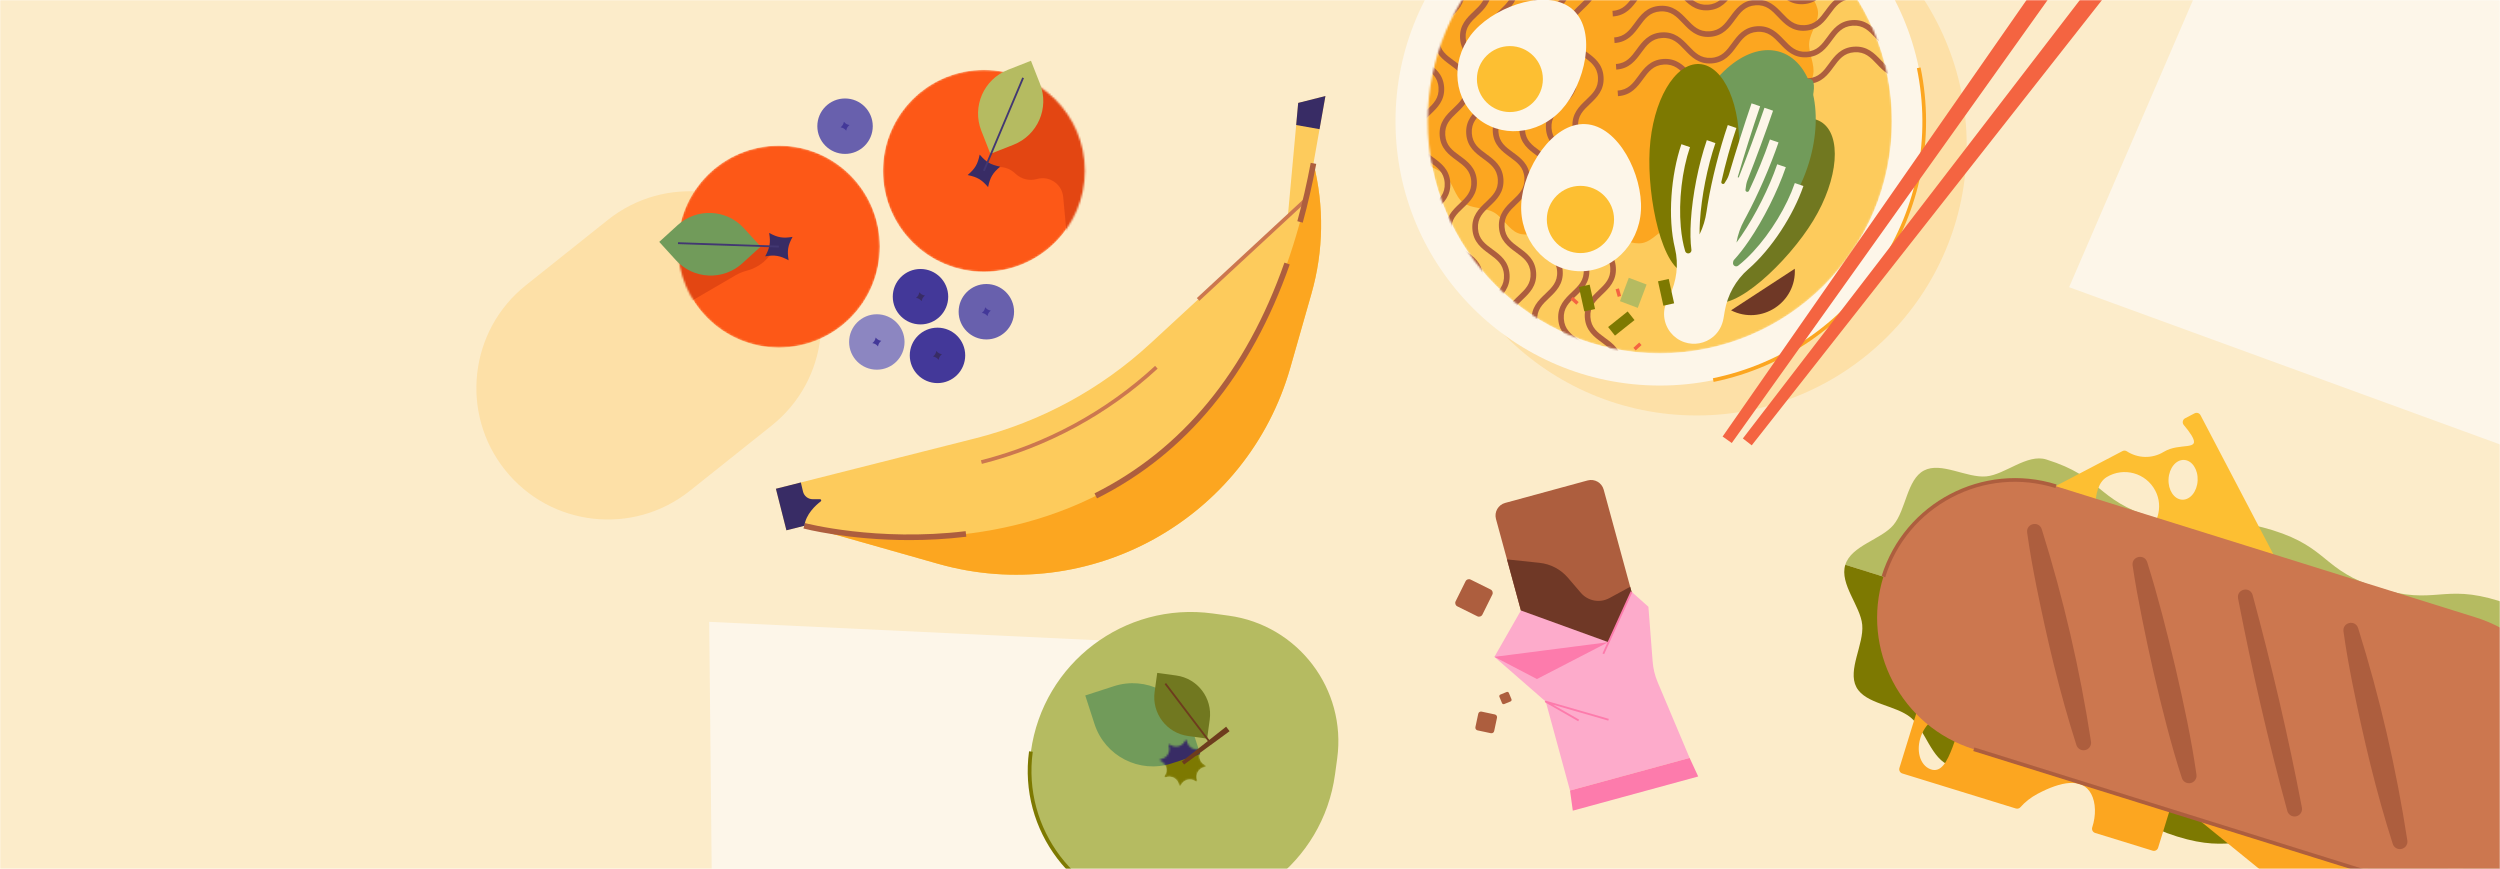 <svg width="1335" height="464" viewBox="0 0 1335 464" fill="none" xmlns="http://www.w3.org/2000/svg">
<g clip-path="url(#clip0_1528_83613)">
<mask id="mask0_1528_83613" style="mask-type:luminance" maskUnits="userSpaceOnUse" x="0" y="0" width="1335" height="465">
<path d="M1335 0H0V464.071H1335V0Z" fill="white"/>
</mask>
<g mask="url(#mask0_1528_83613)">
<path d="M1335 0H0V464.071H1335V0Z" fill="#FCECCA"/>
<path d="M324.567 117.446L280.833 152.311C250.514 176.481 245.53 220.653 269.7 250.971L269.7 250.971C293.87 281.29 338.042 286.274 368.361 262.104L412.094 227.24C442.413 203.069 447.397 158.898 423.227 128.579C399.057 98.261 354.885 93.276 324.567 117.446Z" fill="#FDE0A7"/>
<path d="M1381.75 254.393L1104.91 153.361L1210.15 -90.569L1426.51 -31.134L1381.75 254.393Z" fill="#FDF6E9"/>
<path d="M381.337 593.666L378.716 332.068L614.288 343.231L632.559 541.576L381.337 593.666Z" fill="#FDF6E9"/>
<path d="M647.588 327.596L656.142 328.766C693.174 333.83 719.127 368.007 714.062 405.039L712.892 413.593C706.445 460.728 662.944 493.762 615.809 487.315C574.056 481.605 544.794 443.07 550.505 401.318C556.952 354.183 600.453 321.149 647.588 327.596Z" fill="#B5BB61"/>
<path d="M615.674 488.306C573.413 482.526 543.735 443.442 549.515 401.182L551.496 401.453C545.866 442.621 574.777 480.694 615.945 486.324L615.674 488.306Z" fill="#7D7901"/>
<path d="M579.528 371.38L594.793 366.43C611.958 360.864 630.414 370.282 635.98 387.447L640.93 402.712L625.665 407.662C608.499 413.228 590.044 403.811 584.478 386.645L579.528 371.38Z" fill="#719B5A"/>
<mask id="mask1_1528_83613" style="mask-type:luminance" maskUnits="userSpaceOnUse" x="619" y="395" width="25" height="25">
<path d="M643.493 409.534C643.522 409.529 643.55 409.525 643.579 409.52C644.026 409.45 644.109 408.843 643.698 408.656C643.671 408.644 643.644 408.631 643.618 408.619C640.53 407.206 639.513 403.333 641.509 400.586C641.526 400.562 641.543 400.539 641.56 400.515C641.826 400.149 641.456 399.661 641.032 399.82C641.005 399.83 640.978 399.84 640.95 399.85C637.768 401.035 634.31 399.015 633.778 395.661C633.773 395.633 633.769 395.604 633.764 395.575C633.694 395.128 633.087 395.045 632.9 395.457C632.888 395.483 632.875 395.51 632.863 395.536C631.45 398.624 627.577 399.641 624.83 397.646C624.806 397.629 624.783 397.611 624.759 397.594C624.394 397.328 623.905 397.698 624.064 398.122C624.074 398.149 624.084 398.177 624.094 398.204C625.279 401.387 623.259 404.844 619.906 405.376C619.877 405.381 619.848 405.385 619.819 405.39C619.372 405.46 619.289 406.067 619.701 406.255C619.727 406.267 619.754 406.279 619.78 406.291C622.868 407.704 623.885 411.577 621.89 414.324C621.873 414.348 621.855 414.372 621.838 414.395C621.572 414.761 621.942 415.249 622.366 415.09C622.393 415.08 622.421 415.07 622.448 415.06C625.631 413.875 629.088 415.895 629.62 419.249C629.625 419.278 629.629 419.306 629.634 419.335C629.704 419.782 630.311 419.865 630.499 419.454C630.511 419.427 630.523 419.4 630.535 419.374C631.948 416.286 635.821 415.269 638.568 417.265C638.592 417.282 638.616 417.299 638.639 417.316C639.005 417.582 639.493 417.212 639.334 416.788C639.324 416.761 639.314 416.734 639.304 416.706C638.12 413.524 640.139 410.066 643.493 409.534Z" fill="white"/>
</mask>
<g mask="url(#mask1_1528_83613)">
<path d="M643.493 409.534C643.522 409.529 643.55 409.525 643.579 409.52C644.026 409.45 644.109 408.843 643.698 408.656C643.671 408.644 643.644 408.631 643.618 408.619C640.53 407.206 639.513 403.333 641.509 400.586C641.526 400.562 641.543 400.539 641.56 400.515C641.826 400.149 641.456 399.661 641.032 399.82C641.005 399.83 640.978 399.84 640.95 399.85C637.768 401.035 634.31 399.015 633.778 395.661C633.773 395.633 633.769 395.604 633.764 395.575C633.694 395.128 633.087 395.045 632.9 395.457C632.888 395.483 632.875 395.51 632.863 395.536C631.45 398.624 627.577 399.641 624.83 397.646C624.806 397.629 624.783 397.611 624.759 397.594C624.394 397.328 623.905 397.698 624.064 398.122C624.074 398.149 624.084 398.177 624.094 398.204C625.279 401.387 623.259 404.844 619.906 405.376C619.877 405.381 619.848 405.385 619.819 405.39C619.372 405.46 619.289 406.067 619.701 406.255C619.727 406.267 619.754 406.279 619.78 406.291C622.868 407.704 623.885 411.577 621.89 414.324C621.873 414.348 621.855 414.372 621.838 414.395C621.572 414.761 621.942 415.249 622.366 415.09C622.393 415.08 622.421 415.07 622.448 415.06C625.631 413.875 629.088 415.895 629.62 419.249C629.625 419.278 629.629 419.306 629.634 419.335C629.704 419.782 630.311 419.865 630.499 419.454C630.511 419.427 630.523 419.4 630.535 419.374C631.948 416.286 635.821 415.269 638.568 417.265C638.592 417.282 638.616 417.299 638.639 417.316C639.005 417.582 639.493 417.212 639.334 416.788C639.324 416.761 639.314 416.734 639.304 416.706C638.12 413.524 640.139 410.066 643.493 409.534Z" fill="#7D7901"/>
<path d="M579.528 371.38L594.793 366.43C611.958 360.864 630.414 370.282 635.98 387.447L640.93 402.712L625.665 407.662C608.499 413.228 590.044 403.811 584.478 386.645L579.528 371.38Z" fill="#382C65"/>
</g>
<path d="M631.094 406.659L654.755 388.04L656.592 390.459L632.304 408.251L631.094 406.659Z" fill="#6D3C1D"/>
<path d="M617.956 359.326L628.12 360.716C639.549 362.279 647.559 372.827 645.996 384.256L644.605 394.42L634.442 393.03C623.013 391.466 615.003 380.918 616.566 369.489L617.956 359.326Z" fill="#717820"/>
<path d="M622.683 364.723L621.887 365.328L646.166 397.3L646.962 396.695L622.683 364.723Z" fill="#6D3C1D"/>
<mask id="mask2_1528_83613" style="mask-type:luminance" maskUnits="userSpaceOnUse" x="471" y="37" width="109" height="109">
<path d="M525.395 145.147C555.169 145.147 579.306 121.01 579.306 91.236C579.306 61.462 555.169 37.326 525.395 37.326C495.621 37.326 471.485 61.462 471.485 91.236C471.485 121.01 495.621 145.147 525.395 145.147Z" fill="white"/>
</mask>
<g mask="url(#mask2_1528_83613)">
<path d="M525.395 145.147C555.169 145.147 579.306 121.01 579.306 91.236C579.306 61.462 555.169 37.326 525.395 37.326C495.621 37.326 471.485 61.462 471.485 91.236C471.485 121.01 495.621 145.147 525.395 145.147Z" fill="#FD5817"/>
<path d="M552.928 26.498L524.487 93.33L526.238 91.898C530.762 88.201 537.302 88.34 541.665 92.226L542.577 93.037C545.617 95.745 549.832 96.709 553.747 95.59C560.378 93.696 567.1 98.291 567.741 105.157L570.016 129.532L593 82.97L567.441 30.464L552.928 26.498Z" fill="#E34612"/>
</g>
<path d="M538.19 37.293L550.533 32.445L555.381 44.788C560.441 57.671 554.09 72.239 541.207 77.299L528.864 82.147L524.016 69.804C518.956 56.921 525.307 42.353 538.19 37.293Z" fill="#B5BB61"/>
<path d="M534.076 88.991C530.064 92.436 528.708 94.738 527.641 99.917C524.196 95.905 521.894 94.549 516.715 93.482C520.727 90.037 522.082 87.735 523.15 82.556C526.595 86.568 528.897 87.924 534.076 88.991Z" fill="#382C65"/>
<path d="M545.876 41.362L524.931 91.04L525.853 91.429L546.797 41.751L545.876 41.362Z" fill="#423772"/>
<mask id="mask3_1528_83613" style="mask-type:luminance" maskUnits="userSpaceOnUse" x="362" y="77" width="108" height="109">
<path d="M415.923 185.597C445.697 185.597 469.834 161.46 469.834 131.686C469.834 101.913 445.697 77.776 415.923 77.776C386.15 77.776 362.013 101.913 362.013 131.686C362.013 161.46 386.15 185.597 415.923 185.597Z" fill="white"/>
</mask>
<g mask="url(#mask3_1528_83613)">
<path d="M415.924 185.597C445.697 185.597 469.834 161.46 469.834 131.686C469.834 101.913 445.697 77.776 415.924 77.776C386.15 77.776 362.013 101.913 362.013 131.686C362.013 161.46 386.15 185.597 415.924 185.597Z" fill="#FD5817"/>
<path d="M358.048 167.242L392.828 146.98C394.652 145.917 396.616 145.114 398.663 144.594C405.472 142.864 411.096 138.078 413.893 131.633L413.9 131.617L344.576 128.601L358.048 167.242Z" fill="#E34612"/>
</g>
<path d="M360.964 138.974L352.033 129.172L361.835 120.241C372.065 110.918 387.94 111.655 397.263 121.886L406.195 131.688L396.393 140.619C386.162 149.942 370.287 149.205 360.964 138.974Z" fill="#719B5A"/>
<path d="M410.729 124.378C415.379 126.897 418.013 127.343 423.232 126.492C420.713 131.142 420.267 133.776 421.118 138.995C416.468 136.476 413.834 136.03 408.615 136.881C411.134 132.231 411.58 129.597 410.729 124.378Z" fill="#382C65"/>
<path d="M362.059 129.348L362.025 130.347L415.906 132.186L415.941 131.187L362.059 129.348Z" fill="#423772"/>
<path d="M491.544 173.241C499.719 173.241 506.346 166.614 506.346 158.439C506.346 150.264 499.719 143.636 491.544 143.636C483.369 143.636 476.741 150.264 476.741 158.439C476.741 166.614 483.369 173.241 491.544 173.241Z" fill="#433899"/>
<path d="M493.927 157.822C492.826 158.768 492.454 159.4 492.16 160.822C491.215 159.721 490.582 159.349 489.16 159.055C490.262 158.11 490.634 157.477 490.927 156.055C491.873 157.157 492.505 157.529 493.927 157.822Z" fill="#382C65"/>
<path d="M500.619 204.577C508.794 204.577 515.422 197.95 515.422 189.775C515.422 181.6 508.794 174.972 500.619 174.972C492.444 174.972 485.817 181.6 485.817 189.775C485.817 197.95 492.444 204.577 500.619 204.577Z" fill="#433899"/>
<path d="M503.003 189.158C501.901 190.104 501.529 190.736 501.236 192.158C500.29 191.057 499.658 190.684 498.236 190.391C499.337 189.445 499.709 188.813 500.003 187.391C500.948 188.493 501.581 188.865 503.003 189.158Z" fill="#382C65"/>
<path d="M468.222 197.415C476.397 197.415 483.025 190.787 483.025 182.612C483.025 174.437 476.397 167.81 468.222 167.81C460.047 167.81 453.42 174.437 453.42 182.612C453.42 190.787 460.047 197.415 468.222 197.415Z" fill="#8C86C1"/>
<path d="M470.606 181.996C469.504 182.942 469.132 183.574 468.839 184.996C467.893 183.894 467.261 183.522 465.839 183.229C466.94 182.283 467.312 181.651 467.606 180.229C468.551 181.33 469.184 181.703 470.606 181.996Z" fill="#433899"/>
<path d="M526.711 181.266C534.886 181.266 541.514 174.638 541.514 166.463C541.514 158.288 534.886 151.661 526.711 151.661C518.536 151.661 511.909 158.288 511.909 166.463C511.909 174.638 518.536 181.266 526.711 181.266Z" fill="#6860AD"/>
<path d="M529.095 165.847C527.993 166.793 527.621 167.425 527.328 168.847C526.382 167.745 525.75 167.373 524.328 167.08C525.429 166.134 525.801 165.502 526.095 164.08C527.04 165.181 527.673 165.554 529.095 165.847Z" fill="#433899"/>
<path d="M451.255 82.19C459.431 82.19 466.058 75.562 466.058 67.387C466.058 59.212 459.431 52.585 451.255 52.585C443.08 52.585 436.453 59.212 436.453 67.387C436.453 75.562 443.08 82.19 451.255 82.19Z" fill="#6860AD"/>
<path d="M453.639 66.771C452.537 67.716 452.165 68.349 451.872 69.771C450.926 68.669 450.294 68.297 448.872 68.004C449.974 67.058 450.346 66.426 450.639 65.004C451.585 66.105 452.217 66.478 453.639 66.771Z" fill="#433899"/>
<path d="M1389.59 427.878C1389.47 427.842 1389.35 427.804 1389.22 427.764L1390.7 428.227C1393.91 417.959 1382.58 406.212 1381.67 396.126C1380.72 385.67 1389.62 372.076 1384.82 362.921C1380.02 353.766 1363.78 353.337 1355.73 346.606C1347.96 340.113 1344.75 324.111 1334.48 320.902C1304.26 311.458 1300.48 323.542 1270.26 314.099C1240.04 304.655 1243.82 292.571 1213.6 283.128C1183.38 273.686 1179.6 285.769 1149.39 276.327C1119.17 266.885 1122.94 254.801 1092.72 245.358C1082.46 242.15 1070.71 253.48 1060.62 254.393C1050.17 255.338 1036.57 246.445 1027.42 251.241C1018.26 256.036 1017.83 272.276 1011.1 280.332C1004.61 288.105 988.609 291.311 985.4 301.579" fill="#B5BB61"/>
<path d="M985.4 301.579C982.191 311.847 993.522 323.594 994.434 333.68C995.38 344.136 986.487 357.73 991.282 366.885C996.078 376.04 1012.32 376.469 1020.37 383.2C1028.15 389.692 1031.35 405.695 1041.62 408.904C1071.84 418.347 1075.62 406.264 1105.84 415.707C1136.06 425.151 1132.28 437.234 1162.51 446.678C1192.72 456.12 1196.5 444.036 1226.72 453.478C1256.93 462.921 1253.16 475.005 1283.38 484.447C1293.64 487.656 1305.39 476.325 1315.48 475.413C1325.93 474.467 1339.53 483.361 1348.68 478.565C1357.84 473.769 1358.27 457.53 1365 449.473C1371.49 441.701 1387.49 438.495 1390.7 428.227" fill="#7D7901"/>
<path d="M1090.23 347.705C1103.53 351.862 1113.34 358.358 1110.3 368.098C1108.73 373.121 1104.05 378.02 1098.06 381.022C1096.88 381.615 1096.39 383.044 1097.01 384.215L1111.92 412.681C1112.52 413.83 1113.94 414.273 1115.09 413.671L1238.98 348.77C1240.13 348.168 1240.57 346.749 1239.97 345.601L1175.07 221.705C1174.47 220.556 1173.05 220.113 1171.9 220.714L1166.84 223.366C1165.5 224.065 1165.17 225.827 1166.15 226.971C1167.89 229.002 1169.31 230.897 1170.25 232.453C1175.56 241.169 1164.13 235.997 1155.42 241.305C1149.13 245.133 1141.47 244.749 1135.69 240.972C1135 240.52 1134.11 240.51 1133.38 240.893L1048.01 285.615C1046.86 286.217 1046.41 287.636 1047.02 288.785L1076.45 344.976C1076.87 345.778 1077.71 346.284 1078.62 346.231C1082.31 346.014 1086.26 346.465 1090.23 347.705ZM1107.04 309.32C1106.34 311.585 1102.97 312.549 1099.53 311.473C1096.09 310.397 1093.87 307.689 1094.58 305.425C1095.29 303.16 1098.65 302.196 1102.09 303.272C1105.53 304.348 1107.75 307.055 1107.04 309.32ZM1215.72 319.333C1213.51 326.399 1208.49 331.117 1204.5 329.872C1200.52 328.626 1199.07 321.889 1201.28 314.823C1203.49 307.757 1210.42 306.674 1214.4 307.919C1218.39 309.165 1217.92 312.268 1215.72 319.333ZM1166.27 245.604C1170.57 245.807 1173.82 250.724 1173.54 256.586C1173.26 262.448 1169.56 267.035 1165.27 266.831C1160.98 266.628 1157.72 261.711 1158 255.849C1158.28 249.988 1161.98 245.401 1166.27 245.604ZM1123.5 289.195C1118.19 280.479 1116.23 260.089 1124.95 254.782C1134.02 249.258 1145.96 252.475 1150.95 262.046C1155.47 270.698 1152.13 281.444 1143.82 286.559C1135.27 291.817 1128.74 297.794 1123.5 289.195ZM1059.2 297.842C1056.73 292.3 1060.87 285.073 1068.44 281.701C1076 278.329 1084.14 280.089 1086.61 285.631C1089.08 291.173 1083.48 294.546 1075.91 297.917C1068.34 301.29 1061.67 303.385 1059.2 297.842ZM1166.73 360.019C1172.04 368.736 1169.28 380.104 1160.56 385.411C1151.85 390.719 1134.51 386.089 1129.2 377.373C1123.89 368.657 1126.65 357.289 1135.37 351.981C1144.09 346.674 1161.43 351.303 1166.73 360.019Z" fill="#FDBF32"/>
<path d="M1224.55 464.623C1238.41 463.187 1249.99 465.28 1251.04 475.431C1251.58 480.664 1249.22 487.015 1244.9 492.139C1244.05 493.15 1244.17 494.654 1245.2 495.488L1270.14 515.748C1271.15 516.565 1272.62 516.412 1273.44 515.406L1361.62 406.84C1362.44 405.833 1362.29 404.355 1361.28 403.537L1252.71 315.356C1251.71 314.539 1250.23 314.692 1249.41 315.699L1245.81 320.134C1244.86 321.304 1245.24 323.056 1246.6 323.72C1249 324.898 1251.05 326.078 1252.54 327.133C1260.85 333.044 1248.31 332.807 1242.4 341.126C1238.14 347.127 1230.95 349.8 1224.15 348.612C1223.34 348.47 1222.52 348.812 1221.99 349.453L1161.23 424.264C1160.41 425.271 1160.57 426.75 1161.57 427.567L1210.81 467.56C1211.51 468.131 1212.49 468.263 1213.3 467.857C1216.6 466.2 1220.41 465.052 1224.55 464.623ZM1224.83 422.719C1225.08 425.078 1222.37 427.293 1218.78 427.665C1215.19 428.036 1212.09 426.424 1211.84 424.064C1211.6 421.704 1214.31 419.49 1217.89 419.118C1221.48 418.747 1224.59 420.358 1224.83 422.719ZM1328.62 388.988C1329.38 396.351 1326.63 402.669 1322.48 403.099C1318.33 403.53 1314.34 397.909 1313.58 390.546C1312.82 383.183 1318.75 379.452 1322.9 379.022C1327.06 378.591 1327.86 381.625 1328.62 388.988ZM1254.07 340.787C1258.1 339.278 1263.03 342.51 1265.09 348.005C1267.15 353.499 1265.56 359.177 1261.53 360.685C1257.51 362.194 1252.58 358.962 1250.52 353.468C1248.46 347.973 1250.05 342.296 1254.07 340.787ZM1232 397.729C1223.68 391.819 1213.82 373.863 1219.73 365.544C1225.88 356.887 1238.13 355.124 1246.5 361.943C1254.06 368.107 1255.24 379.299 1249.62 387.281C1243.85 395.488 1240.21 403.561 1232 397.729ZM1176.34 431.075C1171.89 426.958 1172.83 418.686 1178.45 412.598C1184.07 406.51 1192.24 404.912 1196.7 409.028C1201.16 413.144 1197.35 418.454 1191.73 424.542C1186.1 430.63 1180.8 435.191 1176.34 431.075ZM1299.7 445.714C1308.01 451.625 1309.97 463.16 1304.06 471.479C1298.15 479.798 1280.39 482.396 1272.07 476.485C1263.75 470.574 1261.79 459.039 1267.71 450.72C1273.62 442.401 1291.38 439.804 1299.7 445.714Z" fill="#FCA620"/>
<path d="M1088.11 423.873C1100.43 417.361 1111.95 414.977 1116.72 423.999C1119.18 428.651 1119.35 435.426 1117.26 441.791C1116.85 443.048 1117.53 444.399 1118.79 444.788L1149.5 454.261C1150.73 454.643 1152.05 453.948 1152.43 452.709L1193.66 319.058C1194.04 317.819 1193.35 316.505 1192.11 316.123L1058.46 274.894C1057.22 274.512 1055.9 275.207 1055.52 276.446L1053.84 281.906C1053.39 283.346 1054.4 284.827 1055.91 284.937C1058.57 285.134 1060.92 285.461 1062.69 285.885C1072.62 288.259 1060.89 292.725 1058.52 302.65C1056.81 309.81 1051.14 314.975 1044.39 316.413C1043.58 316.585 1042.95 317.211 1042.7 318L1014.29 410.097C1013.91 411.336 1014.61 412.65 1015.84 413.032L1076.46 431.731C1077.33 431.998 1078.28 431.755 1078.88 431.076C1081.32 428.306 1084.43 425.816 1088.11 423.873ZM1072.71 384.898C1073.82 386.996 1072.13 390.063 1068.94 391.748C1065.76 393.433 1062.27 393.098 1061.16 391.001C1060.05 388.903 1061.74 385.836 1064.93 384.151C1068.12 382.466 1071.6 382.801 1072.71 384.898ZM1156.38 314.83C1159.84 321.375 1159.65 328.262 1155.96 330.213C1152.26 332.164 1146.47 328.441 1143.01 321.896C1139.55 315.351 1143.66 309.673 1147.35 307.722C1151.04 305.771 1152.92 308.285 1156.38 314.83ZM1069.22 297.975C1072.39 295.072 1078.17 296.227 1082.13 300.554C1086.1 304.881 1086.74 310.741 1083.58 313.644C1080.41 316.547 1074.63 315.392 1070.66 311.065C1066.7 306.738 1066.05 300.877 1069.22 297.975ZM1070.02 359.041C1060.1 356.667 1044.24 343.695 1046.62 333.77C1049.09 323.442 1059.78 317.233 1070.1 320.43C1079.42 323.32 1084.69 333.262 1082.46 342.765C1080.18 352.534 1079.81 361.384 1070.02 359.041ZM1030.86 410.767C1025.18 408.614 1022.97 400.588 1025.91 392.841C1028.85 385.093 1035.83 380.557 1041.5 382.71C1047.18 384.862 1045.62 391.212 1042.68 398.96C1039.74 406.708 1036.53 412.919 1030.86 410.767ZM1150.74 378.256C1160.67 380.63 1166.79 390.6 1164.42 400.525C1162.04 410.45 1146.54 419.495 1136.61 417.121C1126.69 414.747 1120.57 404.777 1122.94 394.852C1125.32 384.927 1140.82 375.882 1150.74 378.256Z" fill="#FCA620"/>
<path d="M1370.35 421.869L1370.35 421.869C1382.47 383.087 1360.86 341.824 1322.08 329.706L1097.91 259.659C1059.13 247.54 1017.87 269.155 1005.75 307.937C993.628 346.719 1015.24 387.981 1054.02 400.1L1278.19 470.147C1316.97 482.265 1358.24 460.65 1370.35 421.869Z" fill="#CC774F"/>
<path d="M1300.22 474.532C1292.75 474.532 1285.23 473.395 1277.89 471.101L1053.73 401.054L1054.32 399.145L1278.49 469.192C1296.99 474.973 1316.64 473.204 1333.81 464.21C1350.98 455.215 1363.62 440.073 1369.4 421.571L1371.31 422.167C1365.37 441.178 1352.38 456.739 1334.74 465.981C1323.9 471.656 1312.11 474.532 1300.22 474.532Z" fill="#AD5E3E"/>
<path d="M1006.7 308.235L1004.79 307.639C1017.06 268.393 1058.96 246.443 1098.21 258.705L1097.61 260.614C1079.11 254.832 1059.46 256.602 1042.29 265.596C1025.12 274.591 1012.48 289.733 1006.7 308.235Z" fill="#AD5E3E"/>
<path d="M1090.28 282.533C1101.91 319.649 1110.71 357.639 1116.61 396.084C1116.91 398.282 1115.37 400.309 1113.18 400.612C1111.22 400.881 1109.41 399.698 1108.81 397.891C1099.9 370.097 1093.22 341.689 1087.45 313.103C1085.56 303.57 1083.82 294.003 1082.49 284.34C1081.92 279.527 1088.67 277.943 1090.28 282.533Z" fill="#AD5E3E"/>
<path d="M1259.21 335.319C1270.84 372.435 1279.63 410.425 1285.53 448.87C1285.84 451.067 1284.3 453.095 1282.1 453.398C1280.15 453.667 1278.33 452.484 1277.74 450.677C1268.83 422.882 1262.15 394.475 1256.37 365.889C1254.49 356.356 1252.74 346.789 1251.41 337.126C1250.85 332.312 1257.6 330.73 1259.21 335.319Z" fill="#AD5E3E"/>
<path d="M1146.59 300.128C1152.43 318.698 1157.17 337.541 1161.66 356.462C1166.07 375.406 1170.16 394.4 1172.92 413.679C1173.22 415.876 1171.69 417.906 1169.49 418.213C1167.54 418.487 1165.71 417.301 1165.12 415.486C1162.09 406.219 1159.45 396.858 1156.98 387.459C1152.06 368.66 1147.75 349.713 1143.93 330.66C1142.02 321.129 1140.23 311.574 1138.8 301.935C1138.17 297.083 1145.01 295.474 1146.59 300.128Z" fill="#AD5E3E"/>
<path d="M1202.9 317.724C1213.03 355.252 1221.94 393.093 1229.22 431.275C1229.63 433.449 1228.19 435.539 1226.02 435.944C1223.97 436.326 1221.99 435.052 1221.43 433.081C1211.17 395.59 1202.52 357.689 1195.11 319.531C1194.29 314.538 1201.4 312.844 1202.9 317.724Z" fill="#AD5E3E"/>
<path d="M700.343 156.709L689.018 196.385C665.951 277.181 581.823 324.018 500.994 301.084L429.533 280.801L429.467 280.784L429.45 280.78L419.948 283.182L414.333 261L427.652 257.633L520.852 234.064C555.732 225.239 587.853 207.823 614.294 183.427L687.684 115.682L692.16 66.758L693.23 54.96L707.777 51.275L704.63 68.984L701.394 87.237C707.175 110.079 706.807 134.057 700.343 156.709Z" fill="#FDCB5C"/>
<path d="M524.305 247.718L523.814 245.779C558.416 237.027 590.579 219.599 616.824 195.38L618.181 196.85C591.69 221.295 559.229 238.885 524.305 247.718Z" fill="#CC774F"/>
<path d="M695.89 106.575L639.105 159.167L640.465 160.634L697.25 108.043L695.89 106.575Z" fill="#CC774F"/>
<path d="M692.157 66.761L693.232 54.956L707.779 51.277L704.634 68.984L692.157 66.761Z" fill="#382C65"/>
<path d="M700.343 156.709L689.018 196.385C665.951 277.181 581.823 324.018 500.994 301.084L429.466 280.784L429.45 280.78L429.444 280.77C429.444 280.77 653.746 340.612 701.394 87.237C707.175 110.078 706.807 134.057 700.343 156.709Z" fill="#FCA620"/>
<path d="M695.664 118.91L692.771 118.116C695.492 108.2 697.897 97.718 699.92 86.96L702.868 87.514C700.83 98.352 698.406 108.915 695.664 118.91Z" fill="#AD5E3E"/>
<path d="M585.805 266.135L584.461 263.453C631.303 239.983 665.426 198.529 685.882 140.241L688.713 141.234C667.99 200.282 633.367 242.305 585.805 266.135Z" fill="#AD5E3E"/>
<path d="M485.671 288.412C452.752 288.412 429.356 282.299 429.057 282.219L429.83 279.321C430.21 279.422 468.316 289.365 515.652 283.639L516.012 286.618C505.332 287.909 495.107 288.412 485.671 288.412Z" fill="#AD5E3E"/>
<path d="M438.278 267.744C435.525 269.846 430.334 274.577 429.533 280.801L429.467 280.784L429.45 280.78L419.948 283.182L414.333 260.999L427.652 257.633L428.799 262.476C429.373 264.898 431.538 266.596 434.019 266.576L437.862 266.555C438.499 266.552 438.788 267.356 438.278 267.744Z" fill="#382C65"/>
<path d="M856.366 261.459L882.958 358.999L825.441 374.68L798.849 277.14C797.834 273.416 800.029 269.575 803.753 268.56L847.786 256.555C851.51 255.54 855.351 257.735 856.366 261.459Z" fill="#AD5E3E"/>
<path d="M870.509 313.336L882.958 358.999L825.441 374.68L804.73 298.71L822.12 300.549C828.006 301.17 833.424 304.025 837.275 308.514L844.182 316.572C847.979 320.993 854.331 322.149 859.432 319.374L870.509 313.336Z" fill="#6F3826"/>
<path d="M885.183 364.27L902.254 404.725L838.38 422.139L825.441 374.68L798.018 350.757L812.169 325.998L858.82 342.915L871.233 315.991L880.251 324.018L882.517 353.295C882.809 357.073 883.71 360.779 885.183 364.27Z" fill="#FDABCB"/>
<path d="M838.383 422.134L839.88 432.898L906.838 414.643L902.254 404.721L838.383 422.134Z" fill="#FD7BAC"/>
<path d="M798.018 350.757L820.718 362.611L858.82 342.915L798.018 350.757Z" fill="#FD7BAC"/>
<path d="M842.766 385.158L825.193 375.114C824.974 374.988 824.882 374.718 824.981 374.485C825.079 374.252 825.336 374.129 825.58 374.199L859.11 383.865L858.833 384.826L829.311 376.315L843.262 384.289L842.766 385.158Z" fill="#FD7BAC"/>
<path d="M870.787 315.788L855.714 348.92L856.624 349.334L871.697 316.202L870.787 315.788Z" fill="#FD7BAC"/>
<path d="M798.26 381.515L791.145 379.999C790.343 379.829 789.554 380.34 789.383 381.143L787.867 388.257C787.696 389.06 788.208 389.849 789.01 390.019L796.125 391.535C796.927 391.706 797.716 391.194 797.887 390.392L799.403 383.277C799.574 382.475 799.062 381.686 798.26 381.515Z" fill="#AD5E3E"/>
<path d="M804.544 369.523L801.178 370.915C800.713 371.108 800.491 371.642 800.684 372.108L802.076 375.474C802.269 375.939 802.803 376.161 803.268 375.968L806.634 374.576C807.1 374.383 807.322 373.849 807.129 373.384L805.737 370.018C805.544 369.552 805.01 369.33 804.544 369.523Z" fill="#AD5E3E"/>
<path d="M796.005 314.801L785.303 309.489C784.309 308.996 783.103 309.402 782.61 310.395L777.299 321.098C776.806 322.092 777.211 323.297 778.205 323.791L788.908 329.102C789.902 329.595 791.107 329.189 791.6 328.196L796.912 317.493C797.405 316.499 796.999 315.294 796.005 314.801Z" fill="#AD5E3E"/>
<path d="M906.018 221.866C985.657 221.866 1050.22 157.306 1050.22 77.667C1050.22 -1.972 985.657 -66.532 906.018 -66.532C826.379 -66.532 761.819 -1.972 761.819 77.667C761.819 157.306 826.379 221.866 906.018 221.866Z" fill="#FDE0A7"/>
<path d="M886.356 205.884C964.314 205.884 1027.51 142.686 1027.51 64.728C1027.51 -13.23 964.314 -76.428 886.356 -76.428C808.398 -76.428 745.2 -13.23 745.2 64.728C745.2 142.686 808.398 205.884 886.356 205.884Z" fill="#FDF6E9"/>
<path d="M915.071 203.953L914.666 201.994C951.332 194.432 982.858 173.045 1003.44 141.771C1024.02 110.498 1031.18 73.082 1023.62 36.417L1025.58 36.013C1041.41 112.783 991.84 188.12 915.071 203.953Z" fill="#FCA620"/>
<mask id="mask4_1528_83613" style="mask-type:luminance" maskUnits="userSpaceOnUse" x="762" y="-60" width="249" height="249">
<path d="M886.356 188.659C954.801 188.659 1010.29 133.173 1010.29 64.728C1010.29 -3.717 954.801 -59.202 886.356 -59.202C817.911 -59.202 762.425 -3.717 762.425 64.728C762.425 133.173 817.911 188.659 886.356 188.659Z" fill="white"/>
</mask>
<g mask="url(#mask4_1528_83613)">
<path d="M886.356 188.659C954.801 188.659 1010.29 133.173 1010.29 64.728C1010.29 -3.717 954.801 -59.202 886.356 -59.202C817.911 -59.202 762.425 -3.717 762.425 64.728C762.425 133.173 817.911 188.659 886.356 188.659Z" fill="#FDCB5C"/>
<path d="M970.81 6.43C971.17 12.02 966.503 17.514 966.084 22.942C965.654 28.505 969.401 34.654 968.204 39.986C966.987 45.411 960.958 49.367 959.003 54.489C957.027 59.669 958.879 66.631 956.207 71.435C953.518 76.268 946.62 78.365 943.286 82.751C939.945 87.145 939.77 94.351 935.841 98.229C931.92 102.099 924.714 102.18 920.266 105.468C915.845 108.735 913.655 115.605 908.773 118.231C903.944 120.828 897.012 118.874 891.788 120.779C886.654 122.65 882.611 128.62 877.149 129.761C871.821 130.874 865.725 127.043 860.135 127.403C854.545 127.764 848.992 132.347 843.564 131.928C838.001 131.498 833.224 126.097 827.892 124.901C822.467 123.683 815.843 126.511 810.721 124.556C805.541 122.58 802.487 116.048 797.683 113.376C792.849 110.687 785.693 111.532 781.307 108.198C776.912 104.857 775.812 97.733 771.935 93.805C768.065 89.883 760.955 88.691 757.667 84.243C754.399 79.822 755.342 72.68 752.716 67.797C750.119 62.969 743.633 59.821 741.728 54.597C739.857 49.463 742.782 42.883 741.641 37.422C740.528 32.093 735.193 27.244 734.833 21.654C734.472 16.064 739.139 10.57 739.559 5.143C739.989 -0.421 736.242 -6.57 737.438 -11.902C738.656 -17.327 744.684 -21.283 746.639 -26.405C748.616 -31.585 746.763 -38.547 749.436 -43.351C752.125 -48.184 759.023 -50.281 762.357 -54.666C765.697 -59.061 765.873 -66.267 769.802 -70.144C773.723 -74.014 780.929 -74.096 785.376 -77.383C789.797 -80.651 791.987 -87.521 796.87 -90.147C801.698 -92.743 808.631 -90.79 813.854 -92.694C818.988 -94.566 823.031 -100.535 828.493 -101.676C833.822 -102.79 839.917 -98.958 845.508 -99.319C851.098 -99.68 856.65 -104.263 862.078 -103.843C867.641 -103.413 872.418 -98.013 877.75 -96.817C883.175 -95.599 889.799 -98.427 894.922 -96.472C900.101 -94.495 903.156 -87.964 907.96 -85.291C912.793 -82.603 919.95 -83.448 924.336 -80.113C928.73 -76.773 929.83 -69.649 933.708 -65.72C937.578 -61.799 944.688 -60.606 947.975 -56.159C951.243 -51.738 950.3 -44.596 952.926 -39.713C955.523 -34.884 962.01 -31.736 963.914 -26.513C965.786 -21.379 962.86 -14.799 964.001 -9.338C965.115 -4.009 970.449 0.84 970.81 6.43Z" fill="#FCA620"/>
<path d="M863.161 193.975C862.796 188.312 859.338 185.784 855.334 182.855C851.306 179.91 846.74 176.57 846.284 169.508C845.828 162.446 849.928 158.548 853.544 155.108C857.139 151.69 860.243 148.738 859.877 143.076C859.512 137.414 856.055 134.886 852.051 131.958C848.022 129.013 843.456 125.675 843.001 118.613C842.545 111.552 846.644 107.654 850.261 104.216C853.855 100.798 856.959 97.847 856.594 92.186C856.229 86.525 852.771 83.996 848.767 81.069C844.739 78.123 840.173 74.785 839.718 67.724C839.262 60.662 843.361 56.764 846.978 53.326C850.572 49.908 853.676 46.957 853.311 41.296C852.946 35.636 849.488 33.108 845.485 30.181C841.456 27.236 836.89 23.898 836.434 16.838C835.979 9.777 840.078 5.88 843.695 2.442C847.289 -0.975 850.393 -3.926 850.028 -9.586C849.663 -15.246 846.205 -17.773 842.202 -20.699C838.174 -23.644 833.608 -26.982 833.152 -34.041C832.697 -41.102 836.796 -44.999 840.413 -48.438C844.007 -51.855 847.111 -54.806 846.746 -60.467L849.74 -60.66C850.195 -53.599 846.096 -49.702 842.479 -46.263C838.885 -42.846 835.781 -39.895 836.146 -34.235C836.511 -28.575 839.969 -26.048 843.972 -23.122C848.001 -20.177 852.567 -16.84 853.022 -9.78C853.477 -2.719 849.378 1.177 845.762 4.616C842.167 8.033 839.063 10.984 839.429 16.644C839.794 22.304 843.251 24.832 847.255 27.759C851.284 30.704 855.849 34.042 856.305 41.103C856.761 48.164 852.661 52.062 849.045 55.5C845.451 58.918 842.347 61.869 842.712 67.53C843.077 73.191 846.535 75.72 850.538 78.647C854.567 81.593 859.133 84.931 859.588 91.993C860.044 99.054 855.945 102.951 852.328 106.39C848.734 109.807 845.63 112.759 845.995 118.42C846.36 124.081 849.818 126.609 853.821 129.537C857.85 132.482 862.416 135.821 862.871 142.883C863.327 149.945 859.228 153.843 855.611 157.283C852.017 160.701 848.913 163.653 849.278 169.315C849.643 174.977 853.101 177.506 857.105 180.434C861.134 183.38 865.699 186.719 866.155 193.781L863.161 193.975Z" fill="#AD5E3E"/>
<path d="M848.972 194.89C848.607 189.228 845.149 186.699 841.145 183.771C837.117 180.825 832.551 177.486 832.095 170.424C831.64 163.361 835.739 159.463 839.355 156.024C842.949 152.606 846.054 149.654 845.688 143.992C845.323 138.33 841.865 135.802 837.861 132.874C833.833 129.929 829.268 126.59 828.812 119.529C828.356 112.467 832.455 108.57 836.072 105.131C839.666 101.714 842.77 98.762 842.405 93.101C842.04 87.44 838.582 84.912 834.579 81.984C830.55 79.039 825.984 75.701 825.528 68.639C825.073 61.578 829.172 57.68 832.789 54.242C836.383 50.824 839.487 47.872 839.122 42.212C838.757 36.551 835.299 34.024 831.295 31.096C827.267 28.152 822.701 24.814 822.246 17.753C821.79 10.693 825.889 6.796 829.506 3.357C833.1 -0.06 836.204 -3.011 835.839 -8.671C835.474 -14.33 832.017 -16.858 828.013 -19.784C823.984 -22.729 819.419 -26.067 818.963 -33.126C818.507 -40.187 822.606 -44.084 826.223 -47.523C829.817 -50.94 832.921 -53.891 832.556 -59.551L835.55 -59.745C836.006 -52.684 831.907 -48.787 828.29 -45.348C824.696 -41.931 821.592 -38.98 821.957 -33.32C822.322 -27.66 825.78 -25.133 829.783 -22.206C833.811 -19.262 838.377 -15.924 838.833 -8.864C839.289 -1.803 835.189 2.093 831.573 5.532C827.978 8.949 824.875 11.9 825.24 17.56C825.605 23.22 829.063 25.748 833.066 28.674C837.094 31.62 841.66 34.958 842.116 42.018C842.571 49.08 838.472 52.977 834.855 56.416C831.261 59.833 828.157 62.785 828.522 68.446C828.888 74.107 832.345 76.635 836.349 79.563C840.377 82.508 844.943 85.847 845.399 92.907C845.855 99.969 841.755 103.867 838.139 107.305C834.544 110.723 831.44 113.674 831.806 119.335C832.171 124.997 835.628 127.525 839.632 130.453C843.661 133.398 848.227 136.737 848.682 143.798C849.138 150.861 845.039 154.759 841.422 158.198C837.828 161.616 834.724 164.568 835.089 170.23C835.454 175.893 838.912 178.421 842.916 181.349C846.944 184.295 851.51 187.635 851.966 194.697L848.972 194.89Z" fill="#AD5E3E"/>
<path d="M834.783 195.806C834.417 190.143 830.96 187.615 826.956 184.686C822.928 181.741 818.362 178.402 817.906 171.339C817.451 164.277 821.55 160.379 825.166 156.94C828.76 153.521 831.865 150.569 831.499 144.907C831.134 139.246 827.676 136.717 823.672 133.789C819.644 130.844 815.078 127.506 814.622 120.444C814.167 113.383 818.266 109.485 821.883 106.046C825.477 102.629 828.581 99.677 828.216 94.017C827.851 88.356 824.393 85.827 820.389 82.9C816.361 79.954 811.795 76.616 811.339 69.555C810.884 62.493 814.983 58.596 818.6 55.157C822.194 51.74 825.298 48.788 824.933 43.127C824.567 37.467 821.11 34.939 817.106 32.012C813.078 29.067 808.512 25.729 808.057 18.668C807.601 11.608 811.7 7.711 815.317 4.273C818.911 0.856 822.015 -2.095 821.65 -7.755C821.285 -13.415 817.827 -15.942 813.824 -18.868C809.795 -21.813 805.229 -25.151 804.774 -32.211C804.318 -39.272 808.417 -43.169 812.034 -46.607C815.628 -50.025 818.732 -52.976 818.367 -58.636L821.361 -58.829C821.817 -51.768 817.718 -47.871 814.101 -44.433C810.507 -41.016 807.403 -38.064 807.768 -32.404C808.133 -26.744 811.591 -24.217 815.594 -21.291C819.622 -18.346 824.188 -15.008 824.644 -7.948C825.1 -0.888 821 3.009 817.384 6.447C813.789 9.864 810.685 12.815 811.051 18.475C811.415 24.135 814.873 26.663 818.877 29.59C822.905 32.535 827.471 35.873 827.927 42.934C828.382 49.995 824.283 53.893 820.666 57.331C817.072 60.749 813.968 63.701 814.333 69.361C814.699 75.022 818.156 77.551 822.16 80.478C826.188 83.424 830.754 86.762 831.21 93.823C831.665 100.885 827.566 104.782 823.95 108.221C820.355 111.638 817.251 114.59 817.617 120.251C817.982 125.912 821.439 128.44 825.443 131.368C829.472 134.313 834.037 137.652 834.493 144.714C834.949 151.776 830.85 155.674 827.233 159.114C823.639 162.532 820.535 165.484 820.9 171.146C821.265 176.808 824.723 179.337 828.727 182.265C832.755 185.211 837.321 188.55 837.777 195.612L834.783 195.806Z" fill="#AD5E3E"/>
<path d="M820.594 196.721C820.229 191.059 816.771 188.53 812.767 185.602C808.739 182.656 804.173 179.317 803.717 172.254C803.262 165.192 807.36 161.294 810.977 157.854C814.571 154.436 817.675 151.484 817.31 145.822C816.945 140.161 813.487 137.633 809.483 134.705C805.455 131.76 800.889 128.421 800.434 121.359C799.978 114.298 804.077 110.4 807.694 106.962C811.288 103.544 814.392 100.593 814.027 94.932C813.662 89.271 810.204 86.743 806.2 83.815C802.172 80.87 797.606 77.531 797.15 70.47C796.695 63.409 800.794 59.512 804.41 56.073C808.005 52.655 811.109 49.703 810.744 44.042C810.379 38.382 806.921 35.854 802.917 32.927C798.889 29.982 794.323 26.644 793.867 19.584C793.412 12.523 797.511 8.626 801.128 5.188C804.722 1.771 807.826 -1.18 807.461 -6.84C807.096 -12.499 803.638 -15.027 799.635 -17.953C795.606 -20.898 791.04 -24.235 790.585 -31.295C790.129 -38.356 794.228 -42.253 797.845 -45.692C801.439 -49.109 804.543 -52.06 804.178 -57.72L807.172 -57.914C807.628 -50.853 803.529 -46.956 799.912 -43.517C796.318 -40.1 793.214 -37.149 793.579 -31.488C793.944 -25.829 797.401 -23.302 801.405 -20.375C805.433 -17.43 809.999 -14.092 810.455 -7.033C810.911 0.028 806.811 3.925 803.195 7.363C799.6 10.78 796.496 13.731 796.861 19.39C797.226 25.051 800.684 27.578 804.688 30.506C808.716 33.45 813.282 36.788 813.738 43.849C814.193 50.91 810.094 54.808 806.477 58.247C802.883 61.664 799.779 64.616 800.144 70.277C800.51 75.938 803.967 78.466 807.971 81.393C811.999 84.339 816.565 87.677 817.021 94.739C817.476 101.8 813.377 105.697 809.761 109.136C806.166 112.553 803.062 115.505 803.428 121.166C803.793 126.827 807.25 129.356 811.254 132.283C815.283 135.229 819.848 138.567 820.304 145.629C820.76 152.691 816.66 156.589 813.044 160.028C809.45 163.447 806.346 166.399 806.711 172.061C807.076 177.723 810.534 180.252 814.538 183.18C818.566 186.126 823.132 189.466 823.588 196.528L820.594 196.721Z" fill="#AD5E3E"/>
<path d="M806.405 197.636C806.04 191.974 802.582 189.445 798.578 186.517C794.55 183.571 789.984 180.232 789.528 173.17C789.072 166.107 793.171 162.209 796.788 158.77C800.382 155.352 803.486 152.4 803.121 146.738C802.756 141.077 799.298 138.548 795.295 135.621C791.266 132.675 786.7 129.336 786.244 122.275C785.789 115.213 789.888 111.316 793.505 107.877C797.099 104.46 800.203 101.508 799.838 95.847C799.473 90.186 796.015 87.658 792.011 84.73C787.983 81.785 783.417 78.447 782.961 71.385C782.506 64.324 786.605 60.426 790.222 56.988C793.816 53.57 796.92 50.618 796.555 44.958C796.189 39.298 792.732 36.77 788.728 33.843C784.7 30.898 780.134 27.56 779.678 20.499C779.222 13.439 783.322 9.542 786.938 6.104C790.533 2.687 793.637 -0.264 793.272 -5.924C792.907 -11.584 789.449 -14.111 785.446 -17.037C781.417 -19.982 776.852 -23.32 776.396 -30.38C775.94 -37.441 780.04 -41.338 783.656 -44.776C787.25 -48.194 790.354 -51.145 789.989 -56.805L792.983 -56.998C793.439 -49.937 789.34 -46.04 785.723 -42.602C782.129 -39.185 779.025 -36.233 779.39 -30.573C779.755 -24.913 783.212 -22.386 787.216 -19.459C791.245 -16.515 795.81 -13.178 796.266 -6.118C796.721 0.943 792.622 4.84 789.005 8.278C785.411 11.695 782.307 14.646 782.672 20.306C783.037 25.966 786.495 28.494 790.499 31.421C794.527 34.366 799.093 37.704 799.549 44.764C800.004 51.826 795.905 55.723 792.288 59.162C788.694 62.579 785.59 65.531 785.955 71.192C786.321 76.853 789.778 79.381 793.782 82.309C797.811 85.254 802.376 88.593 802.832 95.654C803.288 102.716 799.188 106.613 795.572 110.052C791.978 113.469 788.873 116.421 789.239 122.081C789.604 127.743 793.062 130.271 797.065 133.199C801.094 136.144 805.66 139.483 806.115 146.544C806.571 153.607 802.472 157.505 798.855 160.944C795.261 164.362 792.157 167.314 792.522 172.976C792.887 178.639 796.345 181.167 800.349 184.096C804.377 187.041 808.943 190.38 809.399 197.443L806.405 197.636Z" fill="#AD5E3E"/>
<path d="M792.216 198.552C791.851 192.89 788.393 190.361 784.389 187.433C780.36 184.487 775.795 181.148 775.339 174.085C774.883 167.023 778.982 163.125 782.599 159.686C786.193 156.267 789.297 153.315 788.932 147.653C788.566 141.992 785.109 139.463 781.105 136.536C777.077 133.59 772.511 130.252 772.055 123.19C771.6 116.129 775.699 112.232 779.315 108.793C782.91 105.375 786.014 102.424 785.648 96.763C785.283 91.101 781.826 88.573 777.822 85.646C773.794 82.701 769.228 79.362 768.772 72.301C768.316 65.239 772.416 61.342 776.032 57.903C779.627 54.486 782.73 51.534 782.365 45.873C782.001 40.213 778.543 37.685 774.539 34.758C770.511 31.813 765.945 28.475 765.489 21.415C765.034 14.354 769.133 10.457 772.75 7.019C776.344 3.602 779.448 0.651 779.083 -5.009C778.718 -10.669 775.26 -13.196 771.256 -16.123C767.228 -19.067 762.662 -22.404 762.207 -29.464C761.751 -36.525 765.85 -40.422 769.467 -43.861C773.061 -47.278 776.165 -50.229 775.8 -55.89L778.794 -56.083C779.25 -49.022 775.15 -45.125 771.534 -41.686C767.94 -38.269 764.836 -35.318 765.201 -29.657C765.566 -23.998 769.024 -21.471 773.027 -18.545C777.055 -15.6 781.621 -12.262 782.077 -5.202C782.532 1.858 778.433 5.755 774.816 9.193C771.222 12.61 768.118 15.561 768.483 21.221C768.849 26.882 772.306 29.41 776.31 32.336C780.338 35.282 784.904 38.619 785.359 45.68C785.815 52.741 781.716 56.639 778.099 60.077C774.505 63.495 771.401 66.447 771.766 72.107C772.131 77.768 775.589 80.297 779.593 83.225C783.621 86.17 788.187 89.508 788.643 96.569C789.098 103.631 784.999 107.528 781.382 110.967C777.788 114.385 774.684 117.336 775.049 122.997C775.415 128.658 778.872 131.186 782.876 134.114C786.904 137.059 791.47 140.398 791.926 147.46C792.381 154.522 788.283 158.42 784.666 161.86C781.072 165.278 777.968 168.23 778.333 173.892C778.698 179.554 782.156 182.083 786.16 185.011C790.188 187.957 794.754 191.296 795.21 198.358L792.216 198.552Z" fill="#AD5E3E"/>
<path d="M778.026 199.467C777.661 193.805 774.204 191.276 770.2 188.348C766.171 185.402 761.605 182.063 761.15 175.001C760.694 167.938 764.793 164.04 768.41 160.601C772.004 157.183 775.108 154.231 774.743 148.569C774.377 142.907 770.92 140.379 766.916 137.451C762.888 134.506 758.322 131.167 757.866 124.106C757.411 117.044 761.51 113.147 765.126 109.708C768.721 106.291 771.825 103.339 771.459 97.678C771.094 92.017 767.637 89.489 763.633 86.561C759.604 83.616 755.039 80.278 754.583 73.216C754.127 66.155 758.226 62.257 761.843 58.819C765.437 55.401 768.541 52.45 768.176 46.789C767.811 41.129 764.353 38.601 760.35 35.674C756.322 32.729 751.756 29.391 751.3 22.33C750.845 15.27 754.944 11.373 758.561 7.934C762.155 4.517 765.259 1.566 764.893 -4.093C764.528 -9.753 761.071 -12.28 757.067 -15.207C753.039 -18.151 748.473 -21.489 748.018 -28.549C747.562 -35.61 751.661 -39.507 755.278 -42.946C758.872 -46.363 761.976 -49.314 761.611 -54.974L764.605 -55.168C765.061 -48.107 760.961 -44.21 757.345 -40.771C753.75 -37.354 750.646 -34.403 751.012 -28.742C751.377 -23.083 754.834 -20.555 758.838 -17.629C762.866 -14.684 767.432 -11.346 767.888 -4.287C768.343 2.774 764.244 6.67 760.627 10.109C757.033 13.526 753.929 16.477 754.294 22.137C754.659 27.797 758.117 30.325 762.121 33.252C766.149 36.197 770.715 39.535 771.17 46.596C771.626 53.657 767.527 57.554 763.91 60.993C760.316 64.41 757.212 67.362 757.577 73.023C757.942 78.684 761.4 81.212 765.404 84.14C769.432 87.085 773.998 90.424 774.454 97.485C774.909 104.546 770.81 108.444 767.193 111.882C763.599 115.3 760.495 118.251 760.86 123.912C761.225 129.574 764.683 132.102 768.686 135.03C772.715 137.975 777.281 141.314 777.737 148.375C778.192 155.438 774.093 159.336 770.477 162.775C766.883 166.193 763.779 169.145 764.144 174.807C764.509 180.47 767.967 182.998 771.971 185.927C775.999 188.872 780.565 192.211 781.02 199.274L778.026 199.467Z" fill="#AD5E3E"/>
<path d="M864.003 51.354L863.81 48.36C869.472 47.995 872 44.537 874.929 40.533C877.874 36.505 881.213 31.939 888.276 31.484C895.346 31.031 899.236 35.127 902.675 38.743C906.094 42.338 909.038 45.447 914.708 45.077C920.37 44.711 922.898 41.254 925.826 37.25C928.771 33.221 932.109 28.656 939.171 28.2C946.227 27.742 950.13 31.843 953.569 35.46C956.986 39.054 959.926 42.164 965.599 41.793C971.26 41.428 973.788 37.971 976.715 33.967C979.661 29.938 982.999 25.372 990.06 24.917C997.118 24.46 1001.02 28.56 1004.46 32.177C1007.88 35.771 1010.82 38.882 1016.49 38.51C1022.15 38.145 1024.68 34.687 1027.6 30.684C1030.55 26.656 1033.89 22.09 1040.95 21.634C1048.01 21.185 1051.9 25.278 1055.34 28.894C1058.76 32.489 1061.7 35.603 1067.37 35.227C1073.03 34.863 1075.56 31.405 1078.48 27.401C1081.43 23.373 1084.77 18.807 1091.83 18.351C1098.88 17.896 1102.78 21.994 1106.22 25.612C1109.64 29.206 1112.59 32.316 1118.25 31.945L1118.44 34.939C1111.39 35.393 1107.49 31.296 1104.05 27.678C1100.63 24.084 1097.69 20.972 1092.02 21.346C1086.36 21.711 1083.83 25.168 1080.91 29.172C1077.96 33.2 1074.62 37.766 1067.56 38.221C1060.51 38.678 1056.61 34.578 1053.17 30.961C1049.75 27.367 1046.8 24.255 1041.14 24.628C1035.48 24.993 1032.95 28.451 1030.02 32.454C1027.08 36.483 1023.74 41.049 1016.68 41.504C1009.63 41.958 1005.72 37.861 1002.28 34.244C998.866 30.65 995.921 27.536 990.254 27.911C984.593 28.276 982.064 31.734 979.137 35.738C976.191 39.766 972.853 44.332 965.792 44.787C958.736 45.246 954.833 41.144 951.394 37.527C947.977 33.933 945.024 30.826 939.364 31.194C933.703 31.559 931.175 35.017 928.247 39.02C925.302 43.049 921.963 47.615 914.901 48.071C907.836 48.527 903.94 44.427 900.501 40.811C897.083 37.217 894.13 34.109 888.469 34.478C882.807 34.843 880.278 38.301 877.35 42.304C874.404 46.333 871.065 50.899 864.003 51.354Z" fill="#AD5E3E"/>
<path d="M863.087 37.165L862.894 34.171C868.556 33.806 871.085 30.348 874.013 26.345C876.959 22.316 880.298 17.75 887.36 17.295C894.425 16.841 898.321 20.938 901.76 24.555C905.178 28.149 908.13 31.255 913.793 30.887C919.454 30.522 921.982 27.065 924.91 23.061C927.855 19.032 931.194 14.467 938.256 14.011C945.307 13.553 949.214 17.654 952.653 21.271C956.071 24.866 959.022 27.979 964.683 27.604C970.344 27.239 972.873 23.782 975.8 19.778C978.746 15.749 982.084 11.183 989.145 10.728C996.198 10.272 1000.1 14.371 1003.54 17.988C1006.96 21.582 1009.91 24.692 1015.57 24.321C1021.23 23.956 1023.76 20.498 1026.69 16.495C1029.63 12.467 1032.97 7.901 1040.03 7.445C1047.09 6.99 1050.99 11.089 1054.43 14.705C1057.84 18.3 1060.79 21.413 1066.45 21.038C1072.11 20.673 1074.64 17.216 1077.57 13.212C1080.51 9.184 1083.85 4.618 1090.91 4.162C1097.96 3.709 1101.87 7.806 1105.31 11.423C1108.72 15.017 1111.67 18.124 1117.34 17.756L1117.53 20.75C1110.47 21.206 1106.57 17.107 1103.13 13.489C1099.72 9.896 1096.77 6.789 1091.1 7.157C1085.44 7.522 1082.92 10.979 1079.99 14.983C1077.05 19.011 1073.71 23.577 1066.65 24.032C1059.59 24.495 1055.69 20.389 1052.25 16.772C1048.84 13.178 1045.89 10.07 1040.22 10.439C1034.56 10.804 1032.04 14.261 1029.11 18.265C1026.16 22.294 1022.83 26.86 1015.77 27.315C1008.71 27.77 1004.81 23.671 1001.37 20.055C997.951 16.461 995.005 13.343 989.338 13.722C983.677 14.087 981.149 17.545 978.222 21.548C975.276 25.577 971.938 30.143 964.877 30.598C957.816 31.052 953.918 26.955 950.479 23.338C947.062 19.744 944.111 16.634 938.449 17.005C932.788 17.37 930.259 20.828 927.332 24.832C924.386 28.86 921.048 33.426 913.986 33.882C906.925 34.338 903.026 30.238 899.586 26.622C896.168 23.028 893.218 19.92 887.554 20.289C881.892 20.654 879.363 24.112 876.435 28.116C873.489 32.144 870.15 36.71 863.087 37.165Z" fill="#AD5E3E"/>
<path d="M862.172 22.976L861.978 19.982C867.641 19.617 870.17 16.16 873.098 12.156C876.044 8.127 879.383 3.561 886.445 3.105C893.503 2.647 897.406 6.748 900.845 10.365C904.264 13.96 907.217 17.074 912.877 16.699C918.538 16.333 921.067 12.876 923.995 8.872C926.94 4.844 930.279 0.278 937.34 -0.178C944.396 -0.634 948.299 3.465 951.738 7.082C955.155 10.676 958.094 13.787 963.768 13.415C969.429 13.05 971.957 9.593 974.885 5.589C977.83 1.56 981.168 -3.005 988.229 -3.461C995.288 -3.916 999.188 0.182 1002.63 3.799C1006.04 7.393 1008.99 10.505 1014.66 10.132C1020.32 9.767 1022.85 6.309 1025.77 2.305C1028.72 -1.723 1032.06 -6.289 1039.12 -6.744C1046.18 -7.203 1050.07 -3.101 1053.51 0.516C1056.93 4.111 1059.88 7.224 1065.54 6.849C1071.2 6.484 1073.73 3.027 1076.65 -0.977C1079.6 -5.005 1082.93 -9.571 1089.99 -10.027C1097.05 -10.478 1100.95 -6.383 1104.39 -2.766C1107.81 0.828 1110.75 3.942 1116.42 3.567L1116.61 6.561C1109.56 7.019 1105.66 2.918 1102.22 -0.699C1098.8 -4.293 1095.85 -7.402 1090.19 -7.032C1084.53 -6.668 1082 -3.21 1079.07 0.794C1076.13 4.822 1072.79 9.388 1065.73 9.844C1058.66 10.303 1054.77 6.2 1051.34 2.583C1047.92 -1.011 1044.96 -4.121 1039.31 -3.75C1033.65 -3.385 1031.12 0.073 1028.19 4.076C1025.25 8.105 1021.91 12.671 1014.85 13.126C1007.79 13.582 1003.89 9.483 1000.45 5.867C997.035 2.272 994.082 -0.837 988.423 -0.467C982.762 -0.102 980.234 3.356 977.306 7.359C974.361 11.388 971.022 15.954 963.961 16.41C956.905 16.864 953.002 12.766 949.563 9.149C946.146 5.555 943.203 2.442 937.534 2.816C931.872 3.182 929.344 6.639 926.416 10.643C923.471 14.671 920.132 19.237 913.071 19.693C906.003 20.146 902.11 16.049 898.671 12.433C895.253 8.838 892.301 5.727 886.639 6.099C880.976 6.465 878.448 9.923 875.519 13.927C872.573 17.955 869.234 22.521 862.172 22.976Z" fill="#AD5E3E"/>
<path d="M861.257 8.787L861.063 5.793C866.726 5.428 869.254 1.97 872.182 -2.033C875.128 -6.062 878.467 -10.628 885.53 -11.084C892.583 -11.543 896.49 -7.441 899.93 -3.823C903.348 -0.229 906.302 2.883 911.962 2.51C917.623 2.144 920.151 -1.313 923.079 -5.317C926.024 -9.345 929.363 -13.911 936.425 -14.367C943.476 -14.822 947.383 -10.723 950.822 -7.107C954.24 -3.513 957.193 -0.405 962.852 -0.774C968.513 -1.139 971.042 -4.597 973.969 -8.6C976.915 -12.629 980.253 -17.195 987.314 -17.65C994.368 -18.104 998.273 -14.007 1001.71 -10.39C1005.13 -6.796 1008.08 -3.682 1013.74 -4.057C1019.4 -4.422 1021.93 -7.88 1024.86 -11.883C1027.8 -15.912 1031.14 -20.478 1038.2 -20.933C1045.26 -21.382 1049.16 -17.29 1052.6 -13.673C1056.01 -10.079 1058.96 -6.967 1064.62 -7.34C1070.28 -7.705 1072.81 -11.162 1075.74 -15.166C1078.68 -19.195 1082.02 -23.76 1089.08 -24.216C1096.14 -24.675 1100.04 -20.572 1103.48 -16.956C1106.89 -13.361 1109.84 -10.25 1115.5 -10.622L1115.7 -7.628C1108.64 -7.168 1104.74 -11.272 1101.3 -14.888C1097.88 -18.483 1094.93 -21.594 1089.27 -21.222C1083.61 -20.857 1081.09 -17.399 1078.16 -13.396C1075.21 -9.367 1071.88 -4.801 1064.82 -4.346C1057.76 -3.887 1053.86 -7.989 1050.42 -11.606C1047 -15.2 1044.06 -18.312 1038.39 -17.939C1032.73 -17.574 1030.21 -14.116 1027.28 -10.113C1024.33 -6.085 1021 -1.519 1013.94 -1.063C1006.88 -0.615 1002.98 -4.707 999.538 -8.323C996.12 -11.917 993.164 -15.027 987.508 -14.656C981.847 -14.291 979.318 -10.833 976.391 -6.83C973.445 -2.801 970.107 1.764 963.045 2.22C955.985 2.676 952.087 -1.423 948.648 -5.04C945.23 -8.634 942.273 -11.741 936.618 -11.373C930.957 -11.008 928.428 -7.55 925.5 -3.546C922.555 0.482 919.216 5.048 912.155 5.504C905.095 5.957 901.195 1.86 897.755 -1.757C894.337 -5.351 891.386 -8.455 885.723 -8.09C880.061 -7.724 877.532 -4.266 874.604 -0.263C871.658 3.765 868.319 8.331 861.257 8.787Z" fill="#AD5E3E"/>
</g>
<path d="M876.265 112.301C875.254 131.196 860.126 145.748 842.477 144.804C824.827 143.859 811.339 127.776 812.351 108.881C813.362 89.986 829.03 65.329 846.679 66.274C864.329 67.218 877.276 93.406 876.265 112.301Z" fill="#FDF6E9"/>
<path d="M843.954 135.15C853.869 135.15 861.907 127.112 861.907 117.197C861.907 107.282 853.869 99.245 843.954 99.245C834.039 99.245 826.001 107.282 826.001 117.197C826.001 127.112 834.039 135.15 843.954 135.15Z" fill="#FDBF32"/>
<path d="M833.838 58.631C821.305 72.331 800.77 73.947 787.973 62.24C775.175 50.533 774.961 29.936 787.495 16.235C800.028 2.535 827.265 -6.408 840.063 5.299C852.86 17.006 846.371 44.93 833.838 58.631Z" fill="#FDF6E9"/>
<path d="M806.284 59.84C816.014 59.84 823.902 51.953 823.902 42.223C823.902 32.493 816.014 24.606 806.284 24.606C796.555 24.606 788.667 32.493 788.667 42.223C788.667 51.953 796.555 59.84 806.284 59.84Z" fill="#FDBF32"/>
<path d="M968.285 117.77C954.742 140.024 925.518 167.483 914.255 160.629C902.993 153.775 913.956 115.202 927.5 92.948C941.043 70.694 961.153 58.21 972.415 65.064C983.678 71.919 981.829 95.516 968.285 117.77Z" fill="#717820"/>
<path d="M965.078 89.677C955.429 117.842 927.029 154.803 909.654 148.851C892.279 142.899 892.509 96.287 902.157 68.122C911.806 39.956 933.713 21.949 951.088 27.901C968.463 33.853 974.726 61.511 965.078 89.677Z" fill="#719B5A"/>
<path d="M928.587 82.683C927.063 108.689 914.132 146.648 900.97 145.876C887.808 145.105 879.4 105.896 880.924 79.889C882.448 53.882 894.354 33.425 907.516 34.197C920.677 34.968 930.112 56.676 928.587 82.683Z" fill="#7D7901"/>
<path d="M953.334 88.379C941.168 111.415 919.45 143.654 914.927 141.264C910.403 138.875 924.785 102.762 936.952 79.727C949.118 56.691 962.648 39.953 967.172 42.343C971.696 44.732 965.501 65.343 953.334 88.379Z" fill="#719B5A"/>
<path d="M933.591 143.733C946.121 132.89 957.746 114.724 963.021 99.325L958.432 97.753C954.176 110.177 945.65 124.228 936.18 134.424C933.466 137.346 930.791 139.83 928.2 141.862C926.96 142.834 925.175 141.786 925.44 140.232L925.541 139.642C925.597 139.316 925.743 139.02 925.967 138.777C928.477 136.059 931.132 132.655 933.927 128.563C941.653 117.256 949.2 102.208 953.625 89.293L949.036 87.721C944.743 100.252 937.419 114.854 929.922 125.826C929.007 127.166 928.122 128.403 927.265 129.551C927.99 125.304 929.432 121.219 931.51 117.445C931.793 116.931 932.08 116.403 932.372 115.86C938.677 104.145 945.326 88.891 949.725 76.051L945.136 74.479C942.154 83.186 938.18 92.888 933.95 101.89C933.464 102.925 931.899 102.429 932.091 101.302C932.115 101.122 932.139 100.943 932.162 100.764C932.318 99.16 932.607 97.578 933.197 96.079C937.736 84.549 942.833 70.72 946.808 59.117L942.219 57.545C937.96 69.976 932.872 83.673 928.464 94.835C928.339 94.784 928.213 94.735 928.086 94.692C928.031 94.674 927.973 94.661 927.917 94.645C931.279 83.126 935.658 69.187 939.916 56.756L935.328 55.184C931.361 66.763 926.918 80.777 923.437 92.652C923.009 94.111 922.425 95.53 921.54 96.766C921.334 97.053 921.145 97.369 920.975 97.716C920.484 98.72 918.959 98.191 919.202 97.1C921.388 87.321 924.22 77.124 927.228 68.344L922.639 66.772C918.241 79.612 914.14 95.739 911.937 108.86C911.689 110.339 911.471 111.735 911.281 113.053C910.683 117.214 909.464 121.262 907.618 125.039L907.56 125.157C907.545 123.074 907.606 120.772 907.76 118.234C908.567 104.97 911.735 88.945 916.028 76.413L911.439 74.841C907.014 87.756 903.75 104.271 902.919 117.94C902.548 124.048 902.649 129.199 903.217 133.384C903.262 133.72 903.21 134.056 903.061 134.36C902.373 135.766 900.322 135.594 899.874 134.095C898.77 130.403 897.978 126.075 897.546 121.189C896.317 107.328 898.198 91 902.454 78.577L897.865 77.005C892.317 93.202 890.439 116.126 894.43 132.615C896.495 141.146 895.346 150.14 891.491 158.026L890.379 160.3C889.045 163.029 888.382 166.069 888.673 169.092C889.292 175.507 893.587 180.724 899.397 182.714C904.678 184.524 910.556 183.467 914.927 179.763C917.861 177.278 919.714 173.748 920.361 169.958L921.007 166.177C922.495 157.47 926.911 149.514 933.591 143.733Z" fill="#FDF6E9"/>
<path d="M869.166 166.32L858.734 174.636L862.397 179.231L872.829 170.915L869.166 166.32Z" fill="#7D7901"/>
<path d="M843.143 153.263L846.021 166.29L851.759 165.022L848.881 151.995L843.143 153.263Z" fill="#7D7901"/>
<path d="M885.367 150.221L888.245 163.248L893.982 161.98L891.105 148.953L885.367 150.221Z" fill="#7D7901"/>
<path d="M843.02 161.342L839.907 158.495L838.653 159.866L841.766 162.713L843.02 161.342Z" fill="#F46441"/>
<path d="M873.479 187.114L876.591 184.266L875.337 182.895L872.225 185.743L873.479 187.114Z" fill="#F46441"/>
<path d="M862.723 154.484L863.873 158.543L865.661 158.036L864.51 153.977L862.723 154.484Z" fill="#F46441"/>
<path d="M869.773 148.344L865.06 160.825L874.569 164.415L879.282 151.934L869.773 148.344Z" fill="#B5BB61"/>
<path d="M924.38 165.716L958.42 143.51C959.403 161.547 940.492 173.883 924.38 165.716Z" fill="#6F3826"/>
<path d="M919.867 233.107L1125.76 -62.606L1133.95 -56.838L924.772 236.563L919.867 233.107Z" fill="#F46441"/>
<path d="M930.688 234.134L1150.28 -51.556L1158.19 -45.409L935.425 237.816L930.688 234.134Z" fill="#F46441"/>
</g>
</g>
<defs>
<clipPath id="clip0_1528_83613">
<rect width="1335" height="464" fill="white"/>
</clipPath>
</defs>
</svg>
